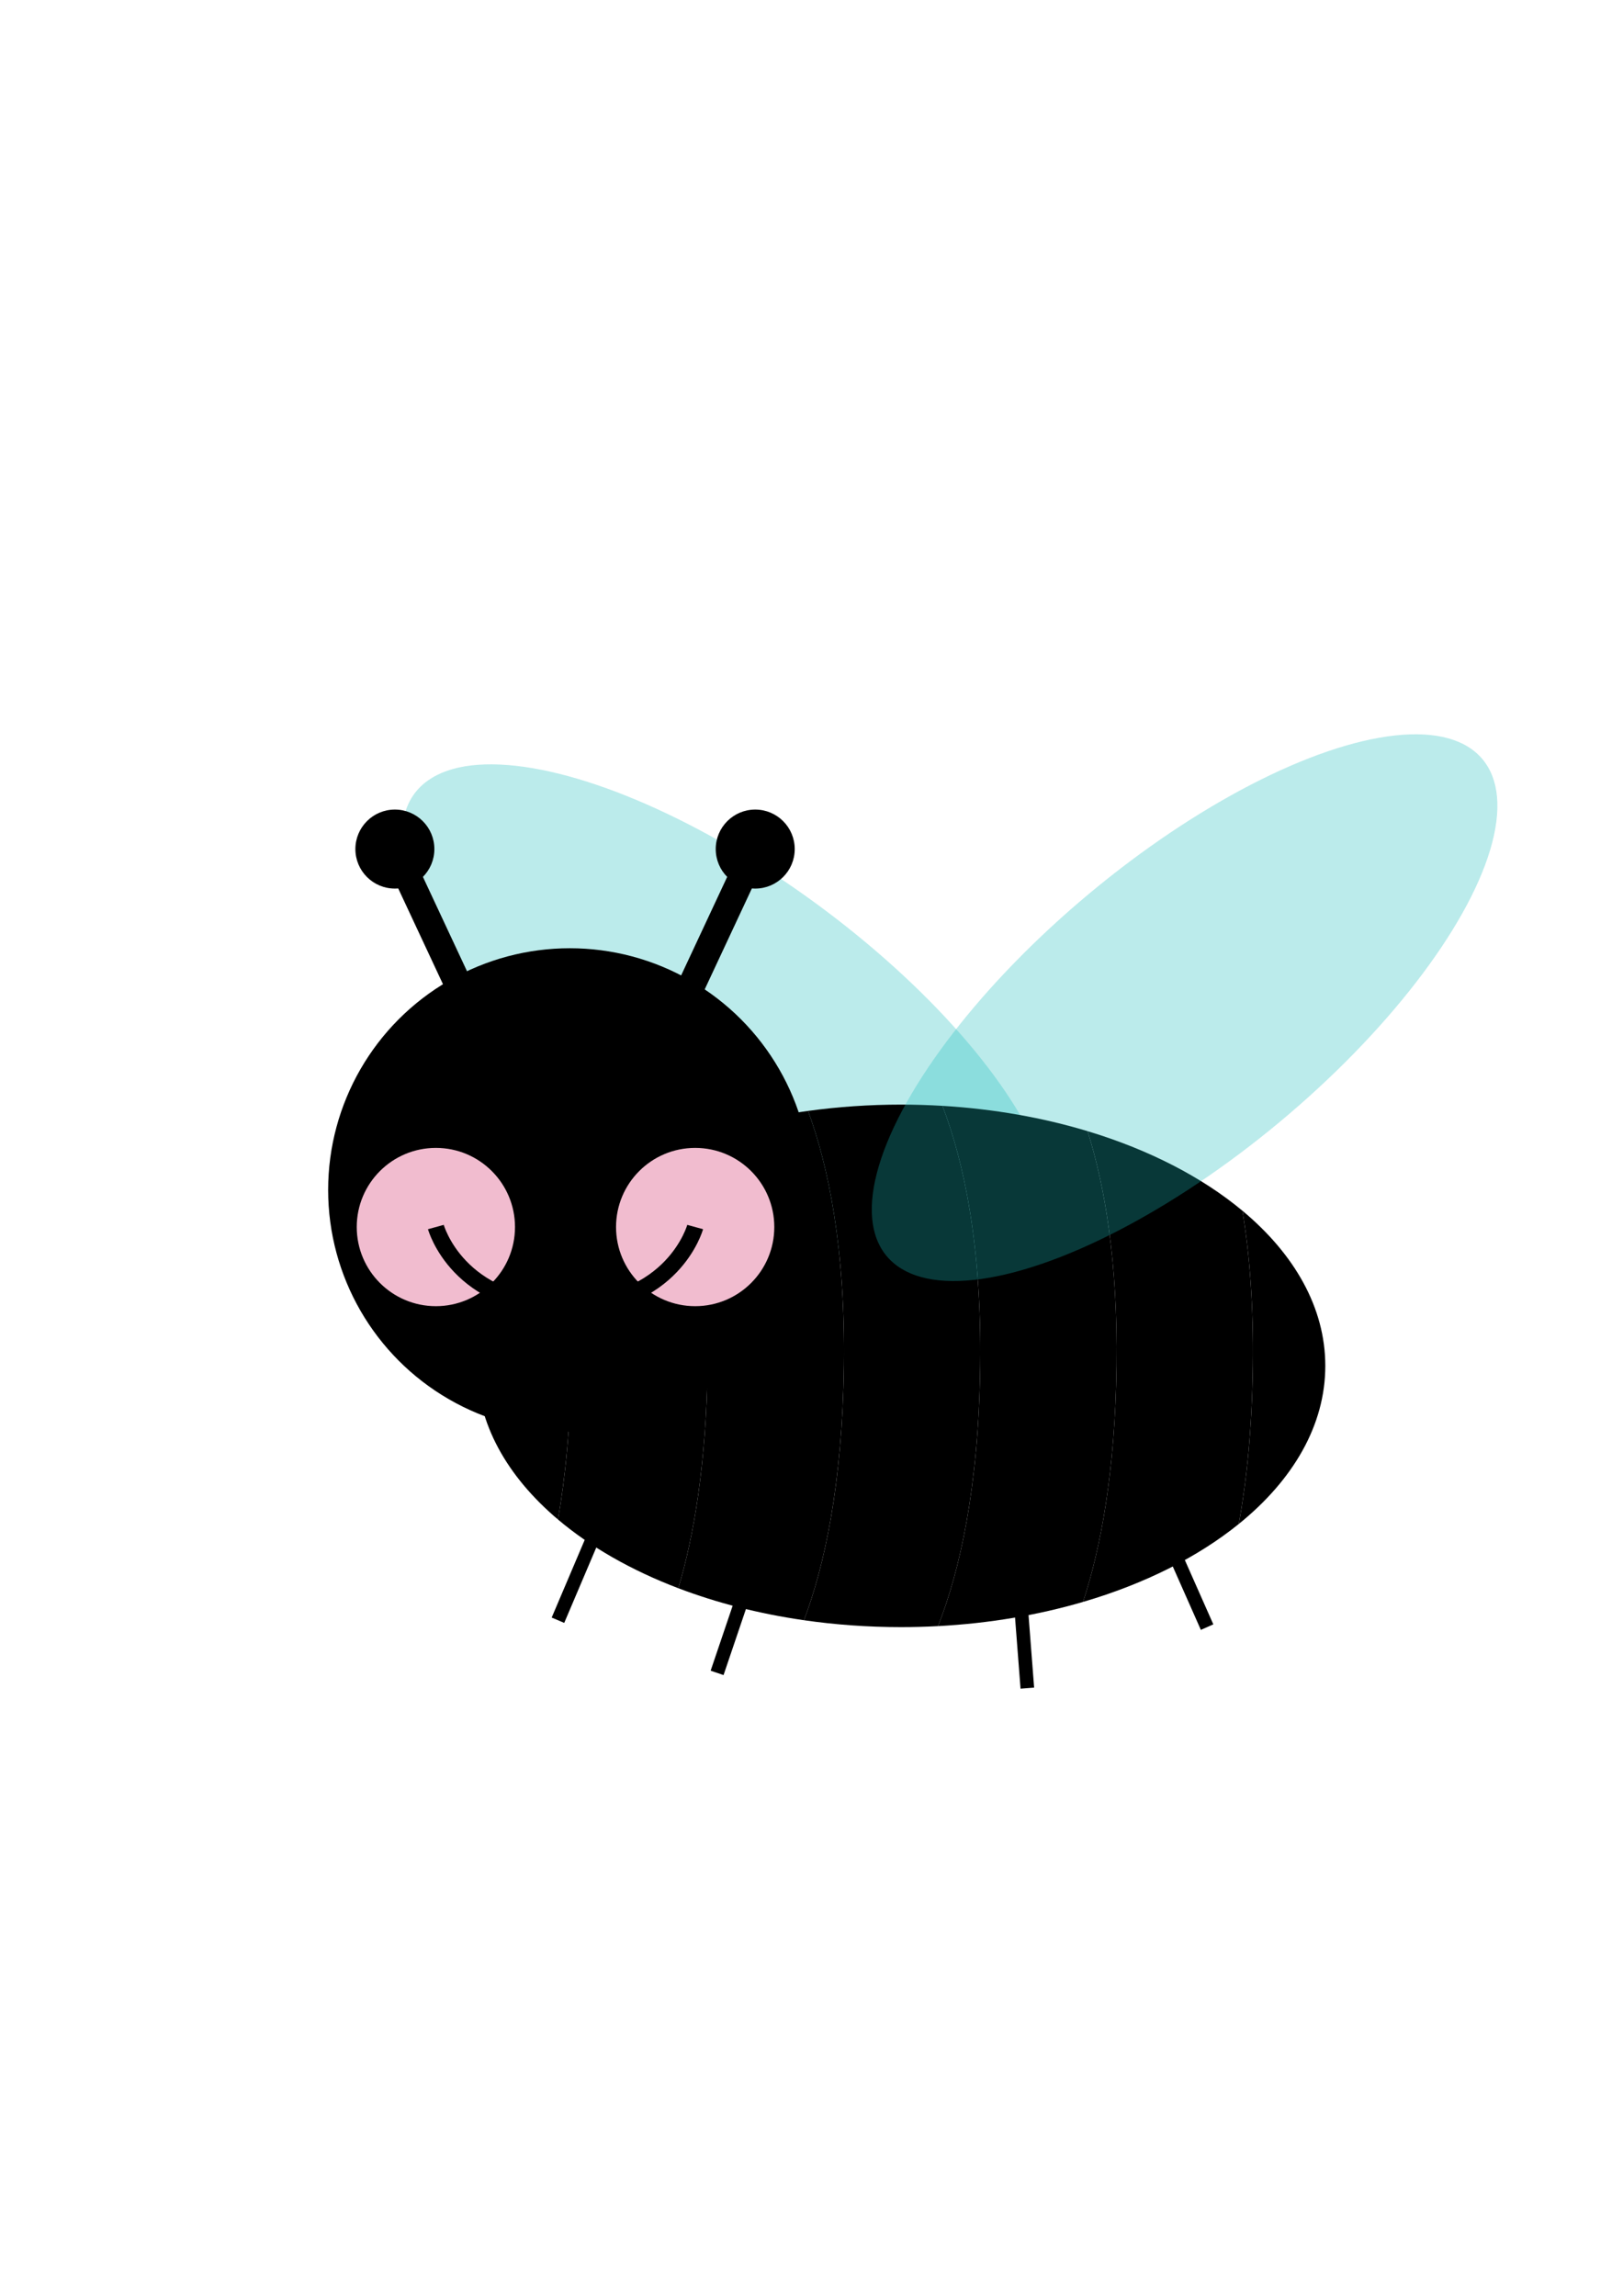 <?xml version="1.0" encoding="utf-8"?>
<!-- Generator: Adobe Illustrator 16.0.0, SVG Export Plug-In . SVG Version: 6.00 Build 0)  -->
<!DOCTYPE svg PUBLIC "-//W3C//DTD SVG 1.1//EN" "http://www.w3.org/Graphics/SVG/1.1/DTD/svg11.dtd">
<svg version="1.1" id="Layer_1" xmlns="http://www.w3.org/2000/svg" xmlns:xlink="http://www.w3.org/1999/xlink" x="0px" y="0px"
	 width="595.28px" height="841.89px" viewBox="0 0 595.28 841.89" enable-background="new 0 0 595.28 841.89" xml:space="preserve">
<g>
	
		<ellipse transform="matrix(0.59 -0.807 0.807 0.59 -193.423 369.188)" opacity="0.3" fill="#1DBCBD" cx="266.93" cy="375.111" rx="54.546" ry="142.307"/>
	
		<line fill="none" stroke="#000000" stroke-width="5" stroke-miterlimit="10" x1="220.356" y1="557.209" x2="204.646" y2="594.153"/>
	
		<line fill="none" stroke="#000000" stroke-width="5" stroke-miterlimit="10" x1="425.252" y1="557.209" x2="442.734" y2="596.679"/>
	
		<line fill="none" stroke="#000000" stroke-width="5" stroke-miterlimit="10" x1="372.805" y1="567.308" x2="376.802" y2="619.056"/>
	<line fill="none" stroke="#000000" stroke-width="5" stroke-miterlimit="10" x1="277" y1="572.203" x2="263.014" y2="613.462"/>
	
		<line fill="none" stroke="#000000" stroke-width="10" stroke-miterlimit="10" x1="144.832" y1="311.363" x2="174.902" y2="375.699"/>
	<line fill="none" stroke="#000000" stroke-width="10" stroke-miterlimit="10" x1="277" y1="311.363" x2="246.93" y2="375.699"/>
	<g>
		<path fill="{{dark-color}}" d="M345.68,405.525c-4.996-0.298-10.061-0.455-15.184-0.455c-11.722,0-23.138,0.804-34.118,2.316
			c7.546,20.558,13.704,50.583,13.14,93.488c-0.572,43.474-7.11,73.255-14.639,93.279c11.438,1.649,23.361,2.525,35.617,2.525
			c4.567,0,9.086-0.128,13.554-0.366c7.871-20.021,14.875-50.375,15.468-95.438C360.1,456.652,353.539,426.118,345.68,405.525z"/>
		<path d="M296.378,407.386c-16.575,2.284-32.153,6.192-46.266,11.445c5.725,19.806,9.873,46.501,9.405,82.042
			c-0.47,35.683-4.96,62.134-10.717,81.545c14.034,5.342,29.547,9.351,46.078,11.734c7.528-20.024,14.066-49.806,14.639-93.279
			C310.082,457.969,303.924,427.944,296.378,407.386z"/>
		<path fill="{{dark-color}}" d="M250.112,418.832c-17.311,6.444-32.417,14.906-44.459,24.857c2.615,15.874,4.16,34.766,3.865,57.186
			c-0.292,22.167-2.138,40.765-4.872,56.335c11.903,10.064,26.908,18.645,44.155,25.21c5.757-19.411,10.247-45.862,10.717-81.545
			C259.985,465.333,255.837,438.638,250.112,418.832z"/>
		<path d="M205.653,443.688c-19.315,15.961-30.75,35.751-30.75,57.186c0,21.058,11.042,40.523,29.743,56.335
			c2.734-15.57,4.581-34.168,4.872-56.335C209.812,478.454,208.268,459.562,205.653,443.688z"/>
		<path d="M486.091,500.874c0-21.299-11.294-40.972-30.388-56.879c2.584,15.811,4.107,34.604,3.814,56.879
			c-0.302,22.954-2.27,42.085-5.165,57.986C474.262,542.762,486.091,522.67,486.091,500.874z"/>
		<path fill="{{dark-color}}" d="M455.703,443.995c-14.79-12.323-34.263-22.383-56.801-29.188c6.34,20.166,11.115,48.063,10.615,86.066
			c-0.512,38.859-5.791,66.772-12.281,86.563c22.562-6.607,42.129-16.46,57.116-28.577c2.896-15.901,4.863-35.032,5.165-57.986
			C459.811,478.599,458.287,459.806,455.703,443.995z"/>
		<path d="M398.902,414.808c-16.337-4.932-34.282-8.153-53.223-9.283c7.859,20.593,14.42,51.127,13.838,95.349
			c-0.593,45.063-7.597,75.417-15.468,95.438c18.896-1.004,36.827-4.085,53.187-8.875c6.49-19.791,11.77-47.704,12.281-86.563
			C410.018,462.871,405.242,434.974,398.902,414.808z"/>
	</g>
	<circle fill="{{color}}" cx="208.998" cy="436.369" r="88.642"/>
	<circle fill="#F1BCCF" cx="159.867" cy="449.966" r="29.021"/>
	<circle fill="#F1BCCF" cx="254.972" cy="449.966" r="29.021"/>
	<ellipse stroke="#000000" stroke-miterlimit="10" cx="191.685" cy="392.133" rx="6.993" ry="16.434"/>
	<ellipse stroke="#000000" stroke-miterlimit="10" cx="227.35" cy="392.133" rx="6.993" ry="16.434"/>
	<circle stroke="#000000" stroke-miterlimit="10" cx="277" cy="311.363" r="13.986"/>
	<circle stroke="#000000" stroke-miterlimit="10" cx="144.832" cy="311.363" r="13.986"/>
	<path fill="none" stroke="#000000" stroke-width="6" stroke-miterlimit="10" d="M159.867,449.966c0,0,7.988,29.021,47.552,29.021
		s47.552-29.021,47.552-29.021"/>
	
		<ellipse transform="matrix(0.64 0.768 -0.768 0.64 440.411 -200.659)" opacity="0.3" fill="#1DBCBD" cx="434.352" cy="369.682" rx="54.546" ry="142.307"/>
</g>
</svg>
